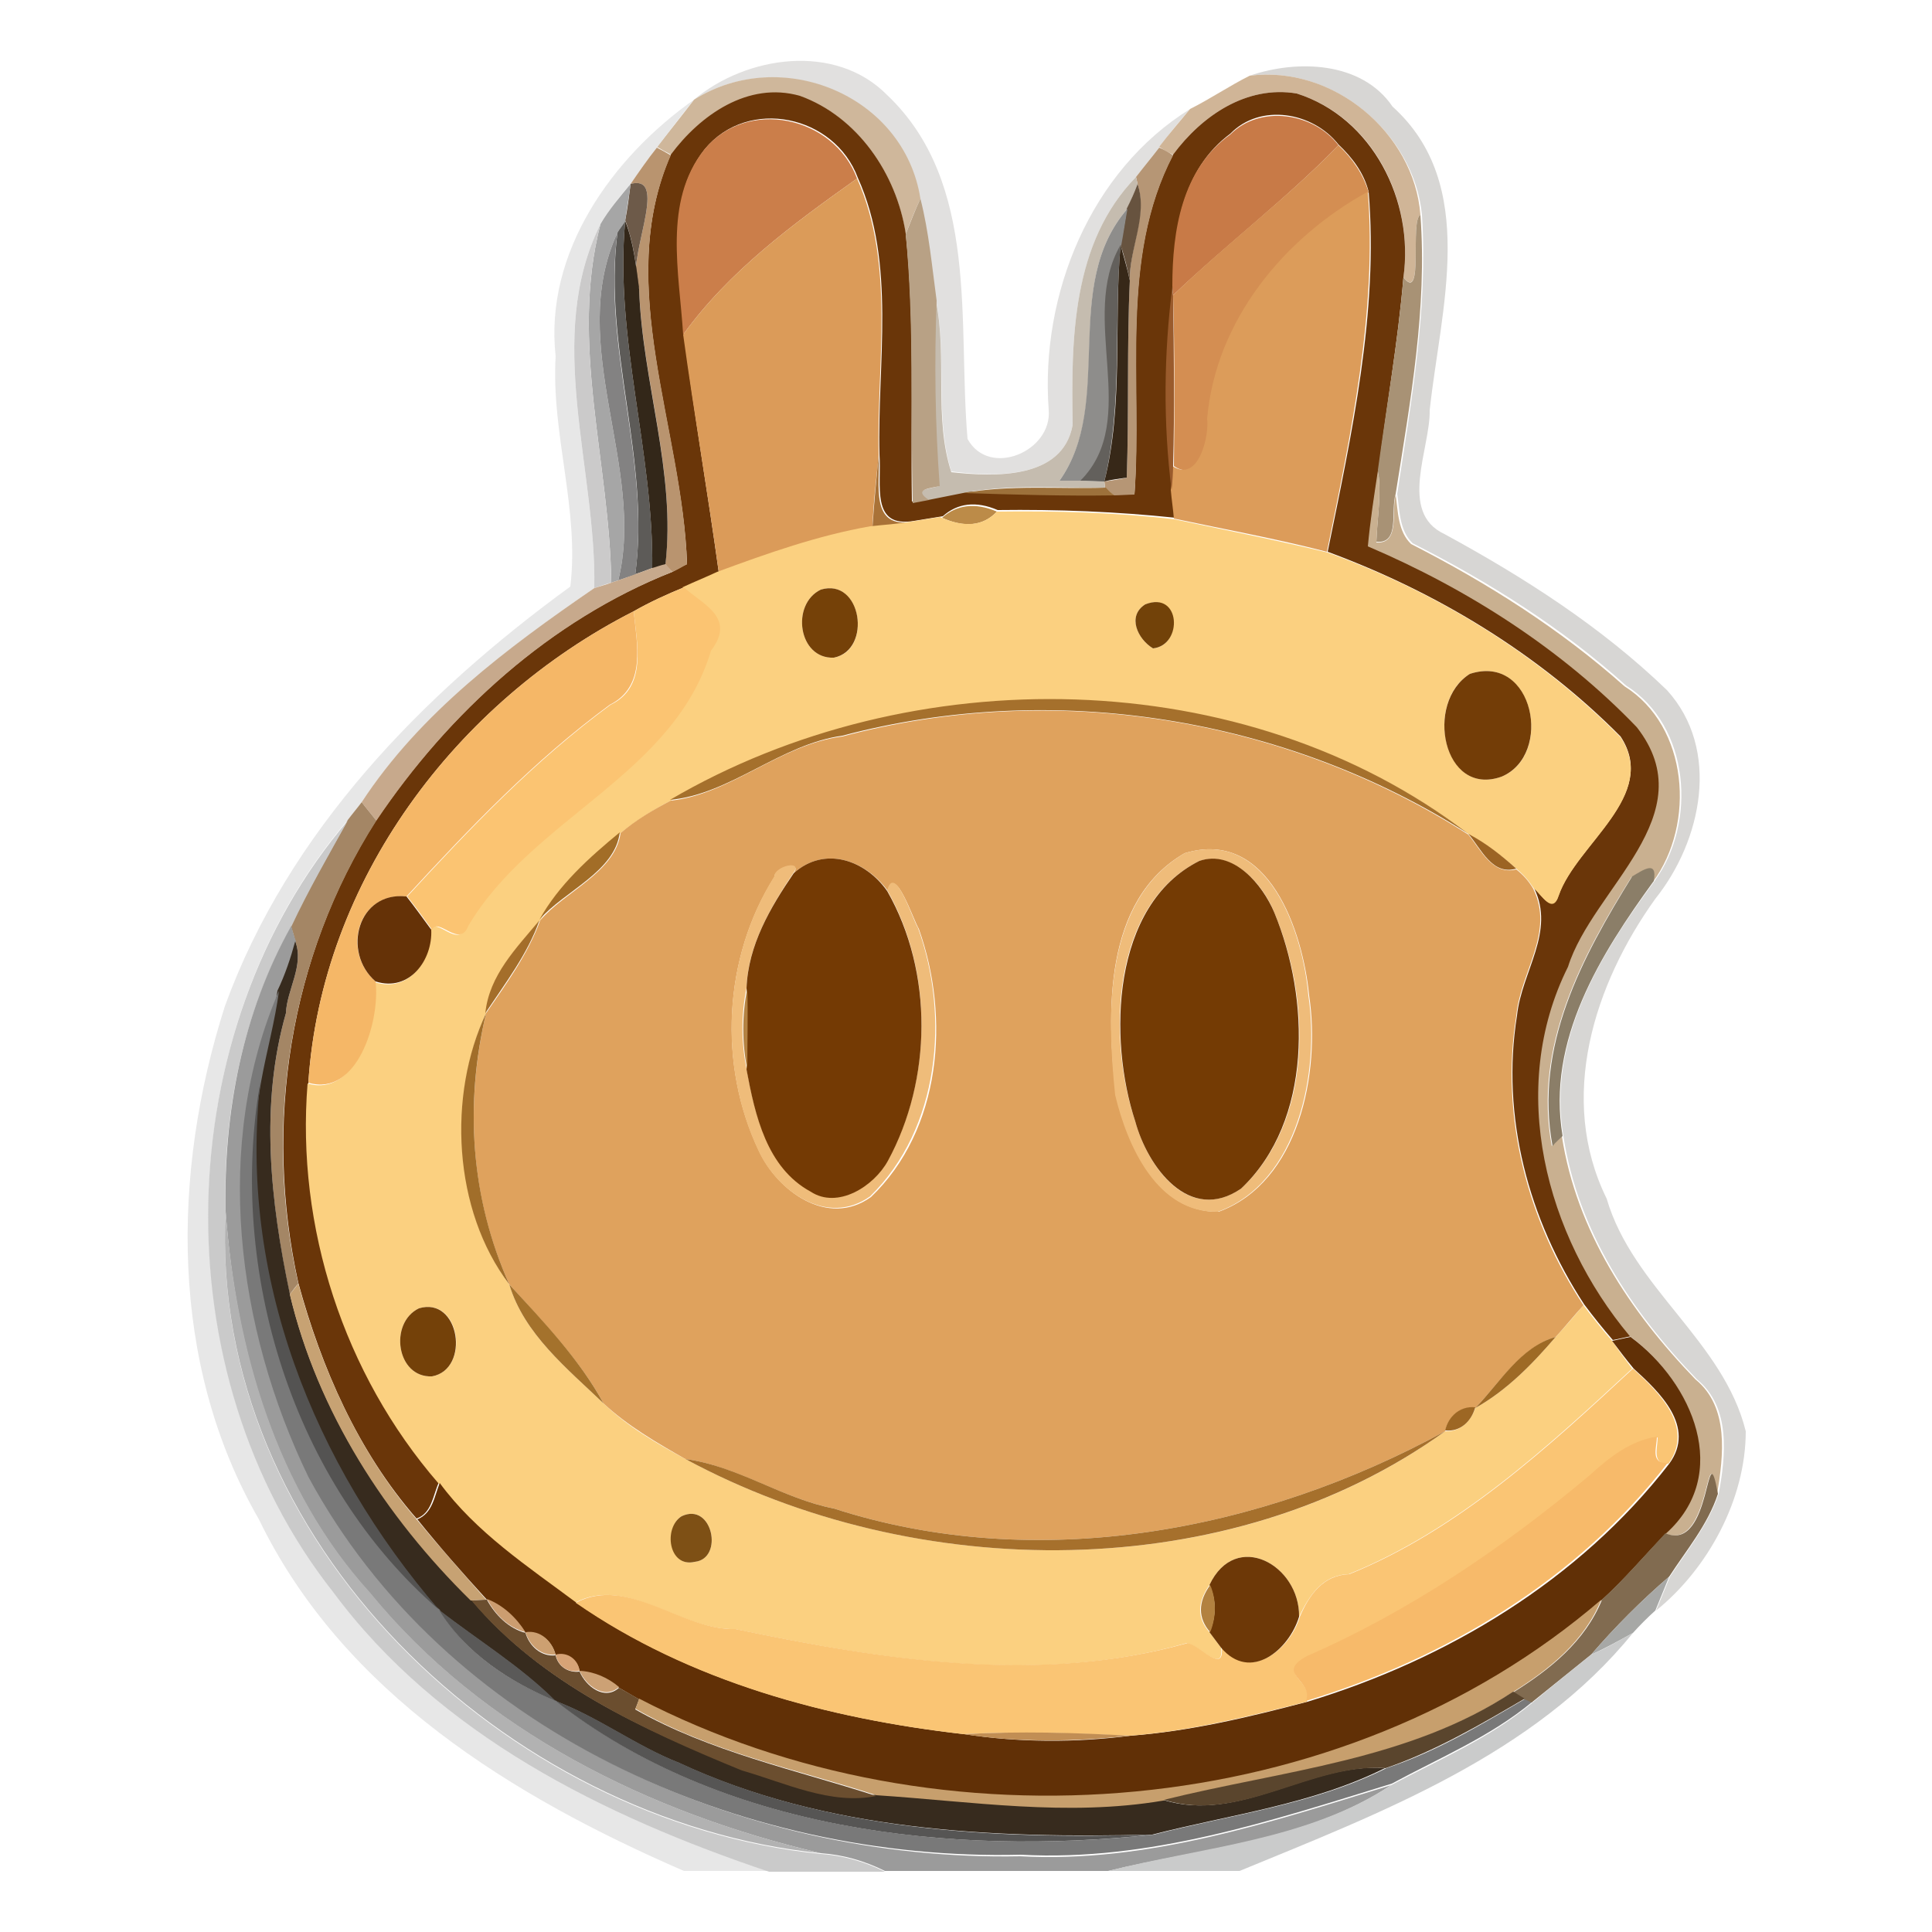 <?xml version="1.0" encoding="utf-8"?>
<!-- Generator: Adobe Illustrator 26.0.3, SVG Export Plug-In . SVG Version: 6.00 Build 0)  -->
<svg version="1.1" id="Layer_1" xmlns="http://www.w3.org/2000/svg" xmlns:xlink="http://www.w3.org/1999/xlink" x="0px" y="0px"
	 viewBox="0 0 250 250" style="enable-background:new 0 0 250 250;" xml:space="preserve">
<style type="text/css">
	.st0{fill:#E1E0DF;}
	.st1{fill:#D7D6D4;}
	.st2{fill:#CFB79B;}
	.st3{fill:#D0B597;}
	.st4{fill:#6A3609;}
	.st5{fill:#E7E7E7;}
	.st6{fill:#CB7E4A;}
	.st7{fill:#C87A47;}
	.st8{fill:#B9946F;}
	.st9{fill:#B69675;}
	.st10{fill:#D48E52;}
	.st11{fill:#6D5A49;}
	.st12{fill:#DB9B59;}
	.st13{fill:#C5BCAF;}
	.st14{fill:#A6A6A6;}
	.st15{fill:#67533F;}
	.st16{fill:#DC9C5A;}
	.st17{fill:#B8A185;}
	.st18{fill:#8E8D8B;}
	.st19{fill:#A89275;}
	.st20{fill:#CBCACA;}
	.st21{fill:#5D5B58;}
	.st22{fill:#332719;}
	.st23{fill:#838282;}
	.st24{fill:#63605C;}
	.st25{fill:#372818;}
	.st26{fill:#9A5B2C;}
	.st27{fill:#A97237;}
	.st28{fill:#C9B090;}
	.st29{fill:#9D713B;}
	.st30{fill:#BC8B48;}
	.st31{fill:#FBD080;}
	.st32{fill:#C7A98C;}
	.st33{fill:#FBC472;}
	.st34{fill:#754108;}
	.st35{fill:#724209;}
	.st36{fill:#F5B767;}
	.st37{fill:#733D07;}
	.st38{fill:#A5702C;}
	.st39{fill:#DFA25D;}
	.st40{fill:#A48665;}
	.st41{fill:#CACACA;}
	.st42{fill:#A26D27;}
	.st43{fill:#9C6424;}
	.st44{fill:#EFBC7A;}
	.st45{fill:#743A04;}
	.st46{fill:#743B04;}
	.st47{fill:#8B7E68;}
	.st48{fill:#653207;}
	.st49{fill:#A46E2A;}
	.st50{fill:#9B9B9B;}
	.st51{fill:#372B1E;}
	.st52{fill:#797979;}
	.st53{fill:#B48242;}
	.st54{fill:#A16E2A;}
	.st55{fill:#545352;}
	.st56{fill:#B2B2B2;}
	.st57{fill:#C7A273;}
	.st58{fill:#A4722C;}
	.st59{fill:#744109;}
	.st60{fill:#9E6A25;}
	.st61{fill:#613006;}
	.st62{fill:#FAC574;}
	.st63{fill:#9D6724;}
	.st64{fill:#A6702C;}
	.st65{fill:#F7BA6A;}
	.st66{fill:#816B50;}
	.st67{fill:#7E5015;}
	.st68{fill:#6D3807;}
	.st69{fill:#A7A8A6;}
	.st70{fill:#B28140;}
	.st71{fill:#6B4E2F;}
	.st72{fill:#CC9D70;}
	.st73{fill:#C79F6D;}
	.st74{fill:#5A5958;}
	.st75{fill:#CDA071;}
	.st76{fill:#CACBCB;}
	.st77{fill:#D7A376;}
	.st78{fill:#CCA175;}
	.st79{fill:#5A452D;}
	.st80{fill:#565554;}
	.st81{fill:#C18E54;}
</style>
<g>
	<g id="_x23_e1e0dfff">
		<path class="st0" d="M89.8,12.9c6.8-5.7,18.3-7.4,25-0.6c12,11.4,9.1,29.5,10.4,44.5c2.8,5.1,11,1.6,10.5-3.8
			c-1.1-14.9,5.4-30.9,18.3-38.9c-1.4,1.6-2.8,3.3-4,5c-1,1.3-2,2.5-3,3.8c-8.3,8.5-8.4,21.1-8.2,32.1c-1.3,7.1-10.2,6.7-15.7,6
			c-2.2-7.1-0.5-14.9-2-22.2c-0.6-4.4-1-8.9-2.1-13.2C116.9,12.3,101,5.9,89.8,12.9z"/>
	</g>
	<g id="_x23_d7d6d4ff">
		<path class="st1" d="M161.7,9.8c6.1-2.1,14.5-1.9,18.5,4c11.2,10.1,6.2,26.2,4.8,39.3c0.1,4.9-4.1,13.2,1.9,16
			c10.3,5.6,20.3,12,28.8,20.2c7,7.7,4.5,19.5-1.5,27c-7.9,11-12.7,25.8-6.3,38.8c3.4,11.6,15.1,18.4,18,30.1
			c0,8.8-4.9,17.8-11.6,23.2c0.6-1.5,1.2-2.9,1.8-4.4c2.3-3.5,5-6.8,6.3-10.7c0.9-4.9,1.6-11.2-2.8-14.8
			c-8.5-8.8-15.4-19.2-17.3-31.5c-2.1-12.4,4.8-23.5,11.8-33c5.5-7.5,4.6-20.1-3.7-25.3c-8.2-7.4-17.7-13.4-27.6-18.4
			c-1.7-1.6-1.7-4.2-2-6.4c1.8-11.9,4-23.9,3.2-36.1C183,17.3,172.5,8.4,161.7,9.8z"/>
	</g>
	<g id="_x23_cfb79bff">
		<path class="st2" d="M89.8,12.9c11.3-7.1,27.2-0.6,29.3,12.8c-0.7,1.5-1.3,3-1.9,4.6c-1.2-7.7-6.1-15.2-13.7-17.8
			C96.8,10.6,90.6,15,86.8,20c-0.4-0.2-1.3-0.7-1.8-1C86.6,17,88.2,15,89.8,12.9z"/>
	</g>
	<g id="_x23_d0b597ff">
		<path class="st3" d="M154,14.1c2.6-1.3,5.1-3,7.7-4.3c10.8-1.4,21.3,7.4,22.1,18c-1.4,0.7,0.5,11.4-2.2,8.1
			c1.4-9.9-3.9-20.7-13.8-23.8c-6.5-1.1-12.3,2.9-16,7.9c-0.5-0.2-1.4-0.7-1.8-1C151.2,17.4,152.6,15.8,154,14.1z"/>
	</g>
	<g id="_x23_6a3609ff">
		<path class="st4" d="M86.8,20c3.8-5.1,10-9.5,16.7-7.6c7.5,2.7,12.5,10.1,13.7,17.8c1.2,11.5,0.6,23.1,0.8,34.7
			c0.5-0.1,1.6-0.3,2.1-0.4c1.5-0.3,3-0.6,4.5-0.9c6.5,0.2,13,0.5,19.5,0.4c0.7,0,2-0.1,2.7-0.1c1-14.5-2-30.5,5-43.9
			c3.7-5,9.5-9,16-7.9c9.8,3.1,15.2,13.9,13.8,23.8c-0.7,8.4-2.2,16.6-3.2,24.9c-0.5,3.3-1.1,6.6-1.2,9.9
			c12.9,5.5,25.1,13.3,34.8,23.4c8.9,11.4-5.8,20.8-8.9,31c-7.9,15.8-2.9,34.8,8,47.8c-0.6,0.1-1.8,0.4-2.4,0.5
			c-1.3-1.5-2.5-3-3.7-4.6c-7.2-11-10.8-24.3-8.7-37.4c0.6-5.7,5-10.8,2.2-16.5c1,0.9,2.4,3.4,3.2,0.9c2.4-6.7,13-12.9,8-20.5
			c-10.6-10.7-23.8-18.7-37.9-23.9c3.1-15.2,6.6-31.1,5.3-46.6c-0.6-2.4-2.1-4.4-3.9-6.1c-3.3-4.2-10.1-5.4-14-1.4
			c-6.2,4.6-7.4,12.5-7.4,19.7c-1.1,8.7-1.2,17.6-0.1,26.3c0.1,1.2,0.2,2.5,0.4,3.7c-7.6-0.8-15.3-1.1-23-1
			c-2.8-1.2-5.2-0.9-7.1,0.8c-1.2,0.2-2.5,0.4-3.7,0.6c-5.7,1-4.2-4.7-4.5-8.6c-0.3-11.8,2.2-24.7-2.8-35.8
			c-3-8.1-14.2-10.5-19.8-3.7c-5.3,6.7-3.2,16-2.7,23.9C89.8,53.5,91.6,63.8,93,74c-1.5,0.7-3,1.3-4.5,2c-2.2,0.9-4.4,1.9-6.5,3.1
			c-23,11.7-40.4,34.9-42.1,61c-1.5,18.6,4.7,37.6,16.9,51.7c-0.8,1.7-0.9,4-2.9,4.7c-7.6-8.7-12.3-19.5-15.3-30.5
			c-4.5-20.4-1.2-42.2,10.1-59.9C58.1,92.2,71.2,80.2,87,74c0.5-0.3,1.4-0.8,1.9-1C88.3,55.5,79.4,36.9,86.8,20z"/>
	</g>
	<g id="_x23_e7e7e7ff">
		<path class="st5" d="M71.9,46.1c-1.5-13.5,7.4-25.8,17.9-33.2c-1.6,2-3.2,4.1-4.8,6.2c-1.2,1.5-2.3,3.1-3.4,4.7
			c-1.4,1.6-2.8,3.3-3.9,5.2c-7.3,14.7-0.5,31.6-0.8,47.1c-11.2,7.8-22.5,16.2-30.1,27.7c-0.6,0.8-1.2,1.5-1.8,2.3
			c-23.2,27.2-24.2,71.5-1.9,99.8c13.7,18.6,35.1,29,56.4,36.2h-11c-22.1-9.6-44.1-23-55-45.5c-11.6-20.1-11.3-44.8-4.4-66.4
			c8.2-22.6,25.6-40.4,44.7-54.3C75,65.9,71.3,56.1,71.9,46.1z"/>
	</g>
	<g id="_x23_cb7e4aff">
		<path class="st6" d="M91.1,19.4c5.5-6.8,16.8-4.4,19.8,3.7c-8.3,5.9-16.5,11.9-22.5,20.2C87.9,35.3,85.8,26.1,91.1,19.4z"/>
	</g>
	<g id="_x23_c87a47ff">
		<path class="st7" d="M159.2,17.4c3.9-3.9,10.8-2.8,14,1.4c-6.7,6.9-14.6,12.9-21.4,19.4l-0.1-1.2
			C151.7,29.9,152.9,21.9,159.2,17.4z"/>
	</g>
	<g id="_x23_b9946fff">
		<path class="st8" d="M85,19.1c0.4,0.2,1.3,0.7,1.8,1c-7.4,16.8,1.6,35.5,2.1,52.9c-0.5,0.3-1.4,0.8-1.9,1c-0.2-0.2-0.7-0.7-0.9-1
			c1.4-12-3-23.7-3.4-35.7c-2.1-3,4.2-14.9-1.1-13.5C82.7,22.2,83.8,20.6,85,19.1z"/>
	</g>
	<g id="_x23_b69675ff">
		<path class="st9" d="M150,19.1c0.5,0.2,1.4,0.7,1.8,1c-7,13.4-3.9,29.5-5,43.9c-0.7,0-2,0.1-2.7,0.1c-0.3-0.3-0.8-0.8-1.1-1
			l-0.1-0.8c0.7-0.1,2.2-0.3,2.9-0.5c0.3-8.5,0-17,0.4-25.5c-0.1-4.2,2.3-8.4,1-12.5l-0.2-0.9C148,21.6,149,20.4,150,19.1z"/>
	</g>
	<g id="_x23_d48e52ff">
		<path class="st10" d="M151.8,38.2c6.8-6.6,14.7-12.5,21.4-19.4c1.8,1.7,3.2,3.7,3.9,6.1c-10.9,6-19.7,16.7-20.8,29.4
			c0.3,1.9-1,8.4-4.4,6C152,52.9,152,45.6,151.8,38.2z"/>
	</g>
	<g id="_x23_6d5a49ff">
		<path class="st11" d="M81.6,23.8c5.3-1.4-1,10.5,1.1,13.5c-0.4-3-0.7-5.9-1.8-8.8C81.2,27,81.4,25.4,81.6,23.8z"/>
	</g>
	<g id="_x23_db9b59ff">
		<path class="st12" d="M88.4,43.3c6-8.3,14.2-14.3,22.5-20.2c5,11.2,2.5,24,2.8,35.8c-0.3,3.1-0.7,6.2-0.8,9.3
			C106,69.3,99.5,71.7,93,74C91.6,63.8,89.8,53.5,88.4,43.3z"/>
	</g>
	<g id="_x23_c5bcafff">
		<path class="st13" d="M138.8,55c-0.2-11.1-0.1-23.6,8.2-32.1l0.2,0.9c-0.4,1.1-0.9,2.2-1.3,3.2c-8.7,10-1.5,25-8.8,35.2
			c0.7,0,2,0,2.7,0c0.8,0,2.3,0.1,3.1,0.1l0.1,0.8c-6.1,0.1-12.3-0.5-18.4,0.7c-1.5,0.3-3,0.6-4.5,0.9c-2.1-1.4,0.1-1.4,1.4-1.8
			c-0.6-8-0.7-16-0.4-24c1.5,7.3-0.3,15.1,2,22.2C128.6,61.7,137.5,62.1,138.8,55z"/>
	</g>
	<g id="_x23_a6a6a6ff">
		<path class="st14" d="M77.7,29c1.1-1.9,2.5-3.5,3.9-5.2c-0.2,1.6-0.5,3.2-0.7,4.8c-0.2,0.4-0.8,1.1-1,1.5
			c-6.7,14.5,3.7,30.4,0.1,45l-0.9,0.3C78.9,59.9,73.7,44.4,77.7,29z"/>
	</g>
	<g id="_x23_67533fff">
		<path class="st15" d="M147.2,23.8c1.4,4.1-1.1,8.4-1,12.5c-0.3-1.5-0.7-3.1-1.2-4.6c0.3-1.6,0.6-3.1,0.8-4.7
			C146.3,26,146.8,24.9,147.2,23.8z"/>
	</g>
	<g id="_x23_dc9c5aff">
		<path class="st16" d="M156.2,54.2c1.1-12.7,9.9-23.4,20.8-29.4c1.2,15.5-2.2,31.4-5.3,46.6c-6.6-1.7-13.2-2.9-19.8-4.3
			c-0.1-1.2-0.3-2.5-0.4-3.7c0.1-0.8,0.2-2.3,0.2-3.1C155.2,62.6,156.5,56.1,156.2,54.2z"/>
	</g>
	<g id="_x23_b8a185ff">
		<path class="st17" d="M117.2,30.3c0.6-1.5,1.2-3.1,1.9-4.6c1.1,4.3,1.5,8.8,2.1,13.2c-0.3,8-0.2,16,0.4,24
			c-1.3,0.3-3.5,0.4-1.4,1.8c-0.5,0.1-1.6,0.3-2.1,0.4C117.8,53.4,118.3,41.8,117.2,30.3z"/>
	</g>
	<g id="_x23_8e8d8bff">
		<path class="st18" d="M137.1,62.2c7.2-10.1,0.1-25.2,8.8-35.2c-0.3,1.6-0.5,3.1-0.8,4.7c-5.5,9.4,2.7,22.6-5.2,30.5
			C139.1,62.2,137.8,62.2,137.1,62.2z"/>
	</g>
	<g id="_x23_a89275ff">
		<path class="st19" d="M181.6,35.9c2.7,3.4,0.8-7.4,2.2-8.1c0.9,12.1-1.3,24.1-3.2,36.1c-0.7,2.2,0.6,6.5-2.5,6.2
			c0.1-3.1,0.7-6.2,0.2-9.3C179.4,52.6,180.9,44.3,181.6,35.9z"/>
	</g>
	<g id="_x23_cbcacaff">
		<path class="st20" d="M76.9,76.1c0.3-15.5-6.5-32.4,0.8-47.1c-4,15.4,1.2,30.9,1.4,46.4C78.6,75.5,77.5,75.9,76.9,76.1z"/>
	</g>
	<g id="_x23_5d5b58ff">
		<path class="st21" d="M79.9,30.1c0.2-0.4,0.8-1.1,1-1.5c-1.4,15.2,3.7,29.9,3.5,44.9c-0.5,0.2-1.6,0.6-2.2,0.8
			C84.2,59.5,78,45,79.9,30.1z"/>
	</g>
	<g id="_x23_332719ff">
		<path class="st22" d="M80.9,28.6c1.1,2.8,1.4,5.8,1.8,8.8c0.4,12,4.8,23.7,3.4,35.7c-0.4,0.1-1.2,0.4-1.7,0.5
			C84.6,58.5,79.5,43.8,80.9,28.6z"/>
	</g>
	<g id="_x23_838282ff">
		<path class="st23" d="M80,75.1c3.6-14.6-6.8-30.5-0.1-45c-2,14.9,4.3,29.5,2.3,44.3C81.7,74.5,80.6,74.9,80,75.1z"/>
	</g>
	<g id="_x23_63605cff">
		<path class="st24" d="M139.8,62.2c7.9-7.9-0.3-21.1,5.2-30.5c-0.9,10.1,0.3,20.7-2.1,30.6C142.1,62.3,140.6,62.2,139.8,62.2z"/>
	</g>
	<g id="_x23_372818ff">
		<path class="st25" d="M145,31.7c0.4,1.5,0.9,3.1,1.2,4.6c-0.4,8.5-0.1,17-0.4,25.5c-0.7,0.1-2.2,0.3-2.9,0.5
			C145.4,52.4,144.1,41.8,145,31.7z"/>
	</g>
	<g id="_x23_9a5b2cff">
		<path class="st26" d="M151.6,63.4c-1.1-8.7-1-17.6,0.1-26.3l0.1,1.2c0.1,7.3,0.2,14.7,0,22C151.8,61,151.7,62.6,151.6,63.4z"/>
	</g>
	<g id="_x23_a97237ff">
		<path class="st27" d="M112.9,68.2c0.2-3.1,0.5-6.2,0.8-9.3c0.2,3.9-1.2,9.6,4.5,8.6C116.4,67.8,114.6,68,112.9,68.2z"/>
	</g>
	<g id="_x23_c9b090ff">
		<path class="st28" d="M178.3,60.9c0.5,3.1-0.1,6.2-0.2,9.3c3.1,0.2,1.9-4,2.5-6.2c0.3,2.2,0.3,4.8,2,6.4c9.8,5,19.3,11,27.6,18.4
			c8.3,5.2,9.2,17.8,3.7,25.3c0.6-2.7-1.4-1.4-2.8-0.6c-6.5,10.4-12.7,22-10.3,34.8c0.3-0.3,1-1,1.3-1.3
			c1.9,12.3,8.8,22.7,17.3,31.5c4.4,3.6,3.6,9.9,2.8,14.8c-1.5-8.7-0.7,7.7-6.8,5.1c8.7-7.7,3.5-19.6-4.5-25.5
			c-10.9-13-15.9-32-8-47.8c3.2-10.2,17.8-19.6,8.9-31c-9.7-10.1-21.9-17.9-34.8-23.4C177.3,67.4,177.8,64.2,178.3,60.9z"/>
	</g>
	<g id="_x23_9d713bff">
		<path class="st29" d="M124.7,63.8c6-1.1,12.3-0.5,18.4-0.7c0.3,0.3,0.8,0.8,1.1,1C137.6,64.2,131.1,64,124.7,63.8z"/>
	</g>
	<g id="_x23_bc8b48ff">
		<path class="st30" d="M121.9,67c1.9-1.7,4.3-2,7.1-0.8C127.2,68.1,124.8,68.3,121.9,67z"/>
	</g>
	<g id="_x23_fbd080ff">
		<path class="st31" d="M129,66.2c7.7-0.1,15.4,0.1,23,1c6.6,1.4,13.2,2.7,19.8,4.3c14.1,5.1,27.3,13.2,37.9,23.9
			c5,7.6-5.7,13.8-8,20.5c-0.8,2.5-2.2-0.1-3.2-0.9c-0.6-0.9-1.3-1.8-2.2-2.5c-1.9-1.7-4-3.3-6.2-4.5c-29-22.2-72.2-22.7-103.3-4.4
			c-2.3,1.2-4.5,2.6-6.5,4.2c-3.9,3.3-7.8,6.8-10.4,11.3c-3,3.6-6.5,7.2-7,12c-4.9,10.6-4.2,25.5,3,35.1c1.9,6.4,7.5,10.9,12.2,15.4
			c3.1,3,6.9,5.2,10.6,7.2c29.8,16.1,70.5,16.5,98.3-3.6c1.9,0.1,3.3-1.2,3.9-3c4.1-2.3,7.4-5.7,10.4-9.2c1.2-1.3,2.4-2.7,3.6-4.1
			c1.2,1.6,2.4,3.1,3.7,4.6c0.8,1.2,1.7,2.4,2.6,3.6c-11,10.2-22.6,20.9-36.7,26.6c-3.4,0.1-5.1,2.8-6.4,5.5
			c0.1-6.7-8.2-11.3-11.6-4.1c-1.6,2.3-1.6,4.3,0,6.1c0.4,0.5,1.1,1.5,1.5,2c0.4,3.5-2.8-0.3-4.4-0.6c-19.1,5.5-39.4,2.2-58.5-1.8
			c-7,0.2-14-7-20.7-3.4c-6.2-4.7-13-9.2-17.7-15.5c-12.2-14.1-18.4-33.1-16.9-51.7c6.2,1.9,9.3-8,8.7-13.1c4.4,1.4,7.4-2.8,7.2-6.8
			c0.8-1.7,3.6,2.6,4.7-0.5c8.3-14,26.6-19.5,31.4-35.6c3.3-4.3-1.1-6-3.5-8.2c1.5-0.7,3-1.3,4.5-2c6.5-2.4,13-4.7,19.8-5.9
			c1.8-0.2,3.6-0.3,5.3-0.6c1.2-0.2,2.5-0.4,3.7-0.6C124.8,68.3,127.2,68.1,129,66.2 M106.2,76.3c-3.9,1.9-2.9,9,1.7,8.8
			C112.9,84.2,111.5,74.7,106.2,76.3 M148.2,78.2c-2.4,1.5-1,4.5,1,5.7C153,83.6,152.7,76.5,148.2,78.2 M190.2,87.2
			c-5.9,3.6-3.5,16,4.1,13.3C201,97.8,198.5,84.5,190.2,87.2 M54.2,169.3c-3.9,1.9-2.9,9,1.7,8.8C60.9,177.2,59.6,167.7,54.2,169.3
			 M88.2,196.2c-2.3,1.4-1.6,6.7,1.7,5.9C93.7,201.7,92.2,194.3,88.2,196.2z"/>
	</g>
	<g id="_x23_c7a98cff">
		<path class="st32" d="M84.4,73.5c0.4-0.1,1.2-0.4,1.7-0.5c0.2,0.2,0.7,0.7,0.9,1c-15.8,6.3-28.9,18.2-38.3,32.2
			c-0.6-0.8-1.3-1.6-1.9-2.4c7.6-11.6,18.9-20,30.1-27.7c0.6-0.2,1.7-0.5,2.2-0.7l0.9-0.3c0.6-0.2,1.7-0.6,2.2-0.8
			C82.8,74.1,83.9,73.7,84.4,73.5z"/>
	</g>
	<g id="_x23_fbc472ff">
		<path class="st33" d="M82,79.1c2.1-1.2,4.3-2.2,6.5-3.1c2.4,2.2,6.8,3.9,3.5,8.2c-4.8,16.1-23.1,21.6-31.4,35.6
			c-1.1,3-3.9-1.2-4.7,0.5c-1-1.4-2.1-2.9-3.2-4.3c8.2-8.9,16.5-17.6,26.3-24.8C83.8,88.9,82.4,83.3,82,79.1z"/>
	</g>
	<g id="_x23_754108ff">
		<path class="st34" d="M106.2,76.3c5.3-1.6,6.7,7.8,1.7,8.8C103.3,85.3,102.3,78.2,106.2,76.3z"/>
	</g>
	<g id="_x23_724209ff">
		<path class="st35" d="M148.2,78.2c4.6-1.8,4.9,5.3,1,5.7C147.2,82.7,145.8,79.7,148.2,78.2z"/>
	</g>
	<g id="_x23_f5b767ff">
		<path class="st36" d="M39.9,140.1C41.6,114,59,90.8,82,79.1c0.4,4.2,1.7,9.7-3.1,12.1c-9.8,7.2-18.1,15.9-26.3,24.8
			c-6.4-0.6-8.4,7.2-4,11C49.2,132.2,46.2,142,39.9,140.1z"/>
	</g>
	<g id="_x23_733d07ff">
		<path class="st37" d="M190.2,87.2c8.3-2.7,10.8,10.5,4.1,13.3C186.7,103.2,184.3,90.9,190.2,87.2z"/>
	</g>
	<g id="_x23_a5702cff">
		<path class="st38" d="M86.7,103.5c31.2-18.3,74.3-17.8,103.3,4.4c-23.8-15.2-53.8-19.9-81-12.7C101,96.3,94.5,102.8,86.7,103.5z"
			/>
	</g>
	<g id="_x23_dfa25dff">
		<path class="st39" d="M109,95.3c27.3-7.3,57.3-2.5,81,12.7c1.6,1.9,3.1,5.3,6.2,4.5c0.9,0.7,1.6,1.5,2.2,2.5
			c2.8,5.7-1.7,10.8-2.2,16.5c-2.1,13.1,1.5,26.5,8.7,37.4c-1.2,1.3-2.4,2.8-3.6,4.1c-4.6,1.4-7.2,5.9-10.4,9.2
			c-1.9-0.3-3.5,1.1-3.9,3c-23.8,13-52.8,18.5-79.1,10c-6.7-1.3-12.5-5.5-19.2-6.4c-3.7-2.1-7.5-4.3-10.6-7.2
			c-3.1-5.7-7.8-10.5-12.2-15.4c-5-11.1-5.8-23.2-3-35.1c2.6-3.8,5.4-7.6,7-12c3.1-3.7,9.7-6.2,10.4-11.3c2-1.7,4.2-3,6.5-4.2
			C94.5,102.8,101,96.3,109,95.3 M153.3,110.4c-10.6,6.1-10.1,20.8-8.9,31.3c1.6,6.7,5.4,15.2,13.3,15.1c10.4-3.8,13.2-18,11.7-28
			C168.6,120.6,164.2,107.1,153.3,110.4 M102.7,113c1.2-1.7-2.5-0.8-2.5,0.5c-6.6,10.4-7.3,24.3-2,35.4c2.4,5.2,8.9,10,14.5,6
			c9.1-8.7,10.3-23.2,6.2-34.7c-0.7-1.1-3.1-8.5-4-4.9C112,111.3,106.7,109.4,102.7,113z"/>
	</g>
	<g id="_x23_a48665ff">
		<path class="st40" d="M45,106.1c0.6-0.8,1.2-1.5,1.8-2.3c0.6,0.8,1.3,1.6,1.9,2.4c-11.3,17.7-14.7,39.5-10.1,59.9
			c-0.3,0.3-0.8,1-1.1,1.4C35,155.6,33.6,143,37,131.1c0.1-3,2.4-6.2,1.2-9.3c-0.1-0.5-0.4-1.5-0.6-2
			C39.9,115.1,42.5,110.6,45,106.1z"/>
	</g>
	<g id="_x23_cacacaff">
		<path class="st41" d="M43.1,206c-22.4-28.4-21.3-72.6,1.9-99.8c-2.5,4.5-5.1,9-7.3,13.7c-6.3,11.2-8.9,24.3-8.5,37
			c-2.2,42.5,36.4,78.9,77,83c2.9,0.2,5.7,1,8.3,2.3h-15C78.1,235,56.8,224.5,43.1,206z"/>
	</g>
	<g id="_x23_a26d27ff">
		<path class="st42" d="M69.8,119c2.5-4.5,6.4-8,10.4-11.3C79.6,112.8,73,115.3,69.8,119z"/>
	</g>
	<g id="_x23_9c6424ff">
		<path class="st43" d="M190,107.9c2.3,1.2,4.3,2.8,6.2,4.5C193.1,113.3,191.7,109.9,190,107.9z"/>
	</g>
	<g id="_x23_efbc7aff">
		<path class="st44" d="M153.3,110.4c10.8-3.3,15.3,10.2,16,18.4c1.5,9.9-1.3,24.2-11.7,28c-7.8,0.2-11.7-8.4-13.3-15.1
			C143.2,131.2,142.8,116.5,153.3,110.4 M155.2,111.4c-11.5,5.7-11.9,23.1-8.3,33.7c1.6,5.9,6.9,13.3,13.7,8.7
			c9.4-8.8,9-24.6,4.3-35.7C163.5,114.5,159.6,110,155.2,111.4z"/>
		<path class="st44" d="M100.2,113.4c0-1.3,3.7-2.2,2.5-0.5c-3,4.5-5.9,9.4-6.1,14.9c-0.7,3.5-0.7,7,0,10.5
			c1.1,5.9,2.6,12.6,8.3,15.8c3.5,2.4,8.2-0.7,10-4c5.7-10.5,5.9-24.4-0.1-34.9c1-3.6,3.3,3.8,4,4.9c4.1,11.4,2.8,25.9-6.2,34.7
			c-5.6,4-12.1-0.7-14.5-6C92.9,137.7,93.6,123.9,100.2,113.4z"/>
	</g>
	<g id="_x23_743a04ff">
		<path class="st45" d="M102.7,113c4-3.6,9.3-1.7,12.1,2.3c6,10.5,5.8,24.4,0.1,34.9c-1.8,3.3-6.5,6.3-10,4
			c-5.7-3.1-7.2-9.9-8.3-15.8c0-3.5,0.2-7,0-10.5C96.8,122.3,99.7,117.4,102.7,113z"/>
	</g>
	<g id="_x23_743b04ff">
		<path class="st46" d="M155.2,111.4c4.4-1.5,8.2,3.1,9.7,6.7c4.6,11.1,5,26.9-4.3,35.7c-6.7,4.6-12.1-2.8-13.7-8.7
			C143.4,134.5,143.8,117.1,155.2,111.4z"/>
	</g>
	<g id="_x23_8b7e68ff">
		<path class="st47" d="M211.2,113.4c1.4-0.8,3.3-2.2,2.8,0.6c-6.9,9.5-13.9,20.6-11.8,33c-0.3,0.3-1,0.9-1.3,1.3
			C198.5,135.4,204.7,123.9,211.2,113.4z"/>
	</g>
	<g id="_x23_653207ff">
		<path class="st48" d="M48.6,127c-4.4-3.8-2.3-11.7,4-11c1.1,1.4,2.1,2.8,3.2,4.3C56,124.2,53,128.4,48.6,127z"/>
	</g>
	<g id="_x23_a46e2aff">
		<path class="st49" d="M62.8,131.1c0.5-4.9,4-8.4,7-12C68.3,123.4,65.4,127.2,62.8,131.1z"/>
	</g>
	<g id="_x23_9b9b9bff">
		<path class="st50" d="M29.2,156.8c-0.3-12.8,2.2-25.8,8.5-37c0.1,0.5,0.4,1.5,0.6,2c-0.6,2.2-1.3,4.3-2.1,6.4
			c-8.5,20-5.5,43.7,3.8,62.9c17.7,32.7,55.9,49.8,92,49.1c16.5,0.9,32.4-4.4,48-9.2c-10.8,7.2-24.3,8.1-36.6,11.1h-28.9
			c-2.6-1.3-5.4-2.1-8.3-2.3C84,234.6,62.5,224,47.9,206.2C35.6,192.7,30.5,174.6,29.2,156.8z"/>
	</g>
	<g id="_x23_372b1eff">
		<path class="st51" d="M38.2,121.8c1.2,3.1-1.1,6.3-1.2,9.3c-3.4,11.9-2,24.4,0.5,36.3c3.6,15.2,12.4,28.8,23.5,39.6
			c9,10.8,22.3,16.9,35,21.9c5.6,1.6,11.5,4.5,17.4,3.3c12.4,0.8,24.8,2.8,37.1,0.7c9.9,3.1,19.1-4.9,28.7-4.1
			c-9.4,4.7-20,6-30.1,8.6c-20.7,0.5-42.2-0.4-61.3-9.3c-5.6-2.2-10.4-5.9-16-8c-4.5-4.5-10.1-7.9-15.1-11.8
			c-16.2-18.8-26.1-43.2-23.1-68.4c0.7-3.9,1.8-7.8,2.3-11.7C36.9,126.1,37.6,124,38.2,121.8z"/>
	</g>
	<g id="_x23_797979ff">
		<path class="st52" d="M39.9,191.1c-9.3-19.2-12.4-43-3.8-62.9c-0.5,3.9-1.6,7.8-2.3,11.7c-4.3,24.4,4.2,52.1,23.1,68.4
			c3.3,5.6,9.1,9.4,15.1,11.8c21.3,16.8,51,20.1,77.3,17.3c10.1-2.6,20.7-3.9,30.1-8.6c6.4-2.1,12.2-5.6,18-9l0.9,0.4
			c-5.4,4.5-12.1,7.3-18.2,10.6c-15.6,4.8-31.4,10.1-48,9.2C95.8,240.9,57.6,223.9,39.9,191.1z"/>
	</g>
	<g id="_x23_b48242ff">
		<path class="st53" d="M96.7,138.4c-0.7-3.5-0.7-7,0-10.5C96.8,131.4,96.7,134.9,96.7,138.4z"/>
	</g>
	<g id="_x23_a16e2aff">
		<path class="st54" d="M65.9,166.2c-7.3-9.6-8-24.5-3-35.1C60.1,142.9,60.9,155,65.9,166.2z"/>
	</g>
	<g id="_x23_545352ff">
		<path class="st55" d="M56.8,208.3c-18.9-16.3-27.4-43.9-23.1-68.4C30.8,165.1,40.6,189.5,56.8,208.3z"/>
	</g>
	<g id="_x23_b2b2b2ff">
		<path class="st56" d="M29.2,156.8c1.4,17.8,6.5,35.9,18.7,49.3c14.6,17.9,36.2,28.5,58.3,33.7C65.6,235.7,27,199.3,29.2,156.8z"/>
	</g>
	<g id="_x23_c7a273ff">
		<path class="st57" d="M37.5,167.5c0.3-0.4,0.8-1,1.1-1.4c3,11,7.8,21.8,15.3,30.5c2.9,3.5,6,7,9,10.4c-0.5,0-1.5,0.1-2,0.1
			C49.9,196.3,41.1,182.7,37.5,167.5z"/>
	</g>
	<g id="_x23_a4722cff">
		<path class="st58" d="M65.9,166.2c4.4,4.8,9.1,9.7,12.2,15.4C73.4,177.1,67.8,172.6,65.9,166.2z"/>
	</g>
	<g id="_x23_744109ff">
		<path class="st59" d="M54.2,169.3c5.3-1.6,6.7,7.9,1.7,8.8C51.3,178.3,50.3,171.2,54.2,169.3z"/>
	</g>
	<g id="_x23_9e6a25ff">
		<path class="st60" d="M190.9,182.2c3.2-3.3,5.8-7.9,10.4-9.2C198.3,176.5,195,179.9,190.9,182.2z"/>
	</g>
	<g id="_x23_613006ff">
		<path class="st61" d="M208.6,173.5c0.6-0.1,1.8-0.4,2.4-0.5c8,5.9,13.2,17.8,4.5,25.5c-2.8,2.9-5.3,5.9-8.3,8.6
			c-33.7,28.9-85.5,33.1-124.5,12.8c-0.9-0.5-1.7-1-2.6-1.5c-1.5-1.2-3.2-2-5.1-2.1c-0.2-1.5-1.6-2.4-3.1-2.1
			c-0.4-1.8-2-3.2-3.9-2.9c-1.3-1.9-2.9-3.5-5-4.3c-3.1-3.4-6.1-6.8-9-10.4c2-0.8,2.2-3,2.9-4.7c4.7,6.4,11.4,10.8,17.7,15.5
			c14.7,10.2,32.6,15,50.2,17c7.1,1.1,14.4,1.1,21.5,0.2c7.8-0.6,15.3-2.4,22.9-4.4c18.1-5.5,35.1-15.7,46.8-30.8
			c3.5-4.8-1.3-9.3-4.6-12.3C210.4,175.9,209.5,174.7,208.6,173.5z"/>
	</g>
	<g id="_x23_fac574ff">
		<path class="st62" d="M211.3,177.1c3.3,3,8,7.5,4.6,12.3c-2.2,0.1-1.4-2-1.4-3.4c-3.4,0.5-6.3,2.7-8.7,5
			c-11.1,9.3-23.4,17.6-36.6,23.4c-4.2,2.3,0.9,3.1-0.1,5.8c-7.5,1.9-15.1,3.8-22.9,4.4c-7.2-0.3-14.4-0.6-21.5-0.2
			c-17.6-2-35.5-6.8-50.2-17c6.8-3.6,13.7,3.6,20.7,3.4c19.1,4,39.4,7.2,58.5,1.8c1.6,0.3,4.7,4.1,4.4,0.6c3.7,4.4,8.8,0.3,10.1-4
			c1.2-2.8,3-5.4,6.4-5.5C188.7,198,200.3,187.3,211.3,177.1z"/>
	</g>
	<g id="_x23_9d6724ff">
		<path class="st63" d="M187,185.1c0.4-1.8,1.9-3.2,3.9-3C190.4,183.9,189,185.3,187,185.1z"/>
	</g>
	<g id="_x23_a6702cff">
		<path class="st64" d="M107.9,195.2c26.3,8.5,55.3,3,79.1-10c-27.9,20.1-68.5,19.7-98.3,3.6C95.5,189.7,101.2,193.9,107.9,195.2z"
			/>
	</g>
	<g id="_x23_f7ba6aff">
		<path class="st65" d="M205.7,190.9c2.5-2.3,5.3-4.5,8.7-5c0,1.4-0.9,3.5,1.4,3.4c-11.7,15.1-28.7,25.3-46.8,30.8
			c1-2.7-4.1-3.5,0.1-5.8C182.4,208.5,194.6,200.2,205.7,190.9z"/>
	</g>
	<g id="_x23_816b50ff">
		<path class="st66" d="M215.5,198.4c6.1,2.6,5.2-13.8,6.8-5.1c-1.3,4-4.1,7.3-6.3,10.7c-3.6,3.1-7,6.5-10.1,10.1
			c-2.6,2.1-5.1,4.1-7.7,6.2l-0.9-0.4c-0.4-0.2-1.1-0.7-1.5-0.9c4.8-3,9.3-6.6,11.5-12C210.2,204.3,212.8,201.3,215.5,198.4z"/>
	</g>
	<g id="_x23_7e5015ff">
		<path class="st67" d="M88.2,196.2c4-1.9,5.5,5.5,1.7,5.9C86.5,202.9,85.8,197.7,88.2,196.2z"/>
	</g>
	<g id="_x23_6d3807ff">
		<path class="st68" d="M156.5,205.1c3.4-7.2,11.7-2.6,11.6,4.1c-1.3,4.3-6.3,8.5-10.1,4c-0.4-0.5-1.1-1.5-1.5-2
			C157.4,209.2,157.4,207,156.5,205.1z"/>
	</g>
	<g id="_x23_a7a8a6ff">
		<path class="st69" d="M205.9,214.1c3.1-3.6,6.5-7,10.1-10.1c-0.6,1.5-1.2,2.9-1.8,4.4c-1,0.9-2,1.9-2.9,2.9
			C209.5,212.3,207.7,213.3,205.9,214.1z"/>
	</g>
	<g id="_x23_b28140ff">
		<path class="st70" d="M156.6,211.2c-1.6-1.8-1.6-3.9,0-6.1C157.4,207,157.4,209.2,156.6,211.2z"/>
	</g>
	<g id="_x23_6b4e2fff">
		<path class="st71" d="M61,207.1c0.5,0,1.5-0.1,2-0.1c1.1,2,2.8,3.7,5,4.3c0.5,1.7,2,3.1,3.9,2.9c0.3,1.4,1.6,2.3,3.1,2.1
			c0.8,1.9,3.2,3.8,5.1,2.1c0.9,0.5,1.8,1,2.6,1.5c-0.1,0.3-0.4,1-0.5,1.3c9.7,5.5,20.7,7.8,31.2,11.2c-5.9,1.2-11.8-1.7-17.4-3.3
			C83.3,223.9,70,217.8,61,207.1z"/>
	</g>
	<g id="_x23_cc9d70ff">
		<path class="st72" d="M63,206.9c2.1,0.8,3.8,2.4,5,4.3C65.7,210.6,64.1,208.9,63,206.9z"/>
	</g>
	<g id="_x23_c79f6dff">
		<path class="st73" d="M82.7,219.8c39,20.2,90.9,16.1,124.5-12.8c-2.2,5.4-6.7,9-11.5,12c-13.4,8.9-29.9,10.2-45.2,14
			c-12.4,2.1-24.8,0.1-37.1-0.7c-10.5-3.4-21.5-5.6-31.2-11.2C82.4,220.8,82.6,220.1,82.7,219.8z"/>
	</g>
	<g id="_x23_5a5958ff">
		<path class="st74" d="M56.8,208.3c5,3.9,10.6,7.3,15.1,11.8C66,217.7,60.2,213.9,56.8,208.3z"/>
	</g>
	<g id="_x23_cda071ff">
		<path class="st75" d="M68,211.2c1.9-0.3,3.4,1.1,3.9,2.9C70,214.3,68.5,212.9,68,211.2z"/>
	</g>
	<g id="_x23_cacbcbff">
		<path class="st76" d="M205.9,214.1c1.9-0.8,3.6-1.8,5.4-2.8c-12.8,15.8-32.7,23.3-50.9,30.8h-17c12.2-3.1,25.8-4,36.6-11.1
			c6.2-3.3,12.8-6.1,18.2-10.6C200.7,218.3,203.3,216.2,205.9,214.1z"/>
	</g>
	<g id="_x23_d7a376ff">
		<path class="st77" d="M71.9,214.1c1.5-0.4,2.9,0.6,3.1,2.1C73.5,216.5,72.2,215.6,71.9,214.1z"/>
	</g>
	<g id="_x23_cca175ff">
		<path class="st78" d="M75,216.2c1.9,0.1,3.7,0.9,5.1,2.1C78.2,220,75.8,218.1,75,216.2z"/>
	</g>
	<g id="_x23_5a452dff">
		<path class="st79" d="M150.6,232.9c15.3-3.8,31.8-5.1,45.2-14c0.4,0.2,1.1,0.7,1.5,0.9c-5.8,3.4-11.6,6.8-18,9
			C169.7,228.1,160.5,236,150.6,232.9z"/>
	</g>
	<g id="_x23_565554ff">
		<path class="st80" d="M71.9,220.1c5.6,2.1,10.4,5.8,16,8c19.1,8.9,40.6,9.9,61.3,9.3C122.9,240.2,93.3,236.9,71.9,220.1z"/>
	</g>
	<g id="_x23_c18e54ff">
		<path class="st81" d="M124.7,224.4c7.2-0.4,14.4-0.2,21.5,0.2C139.1,225.4,131.8,225.5,124.7,224.4z"/>
	</g>
</g>
</svg>
